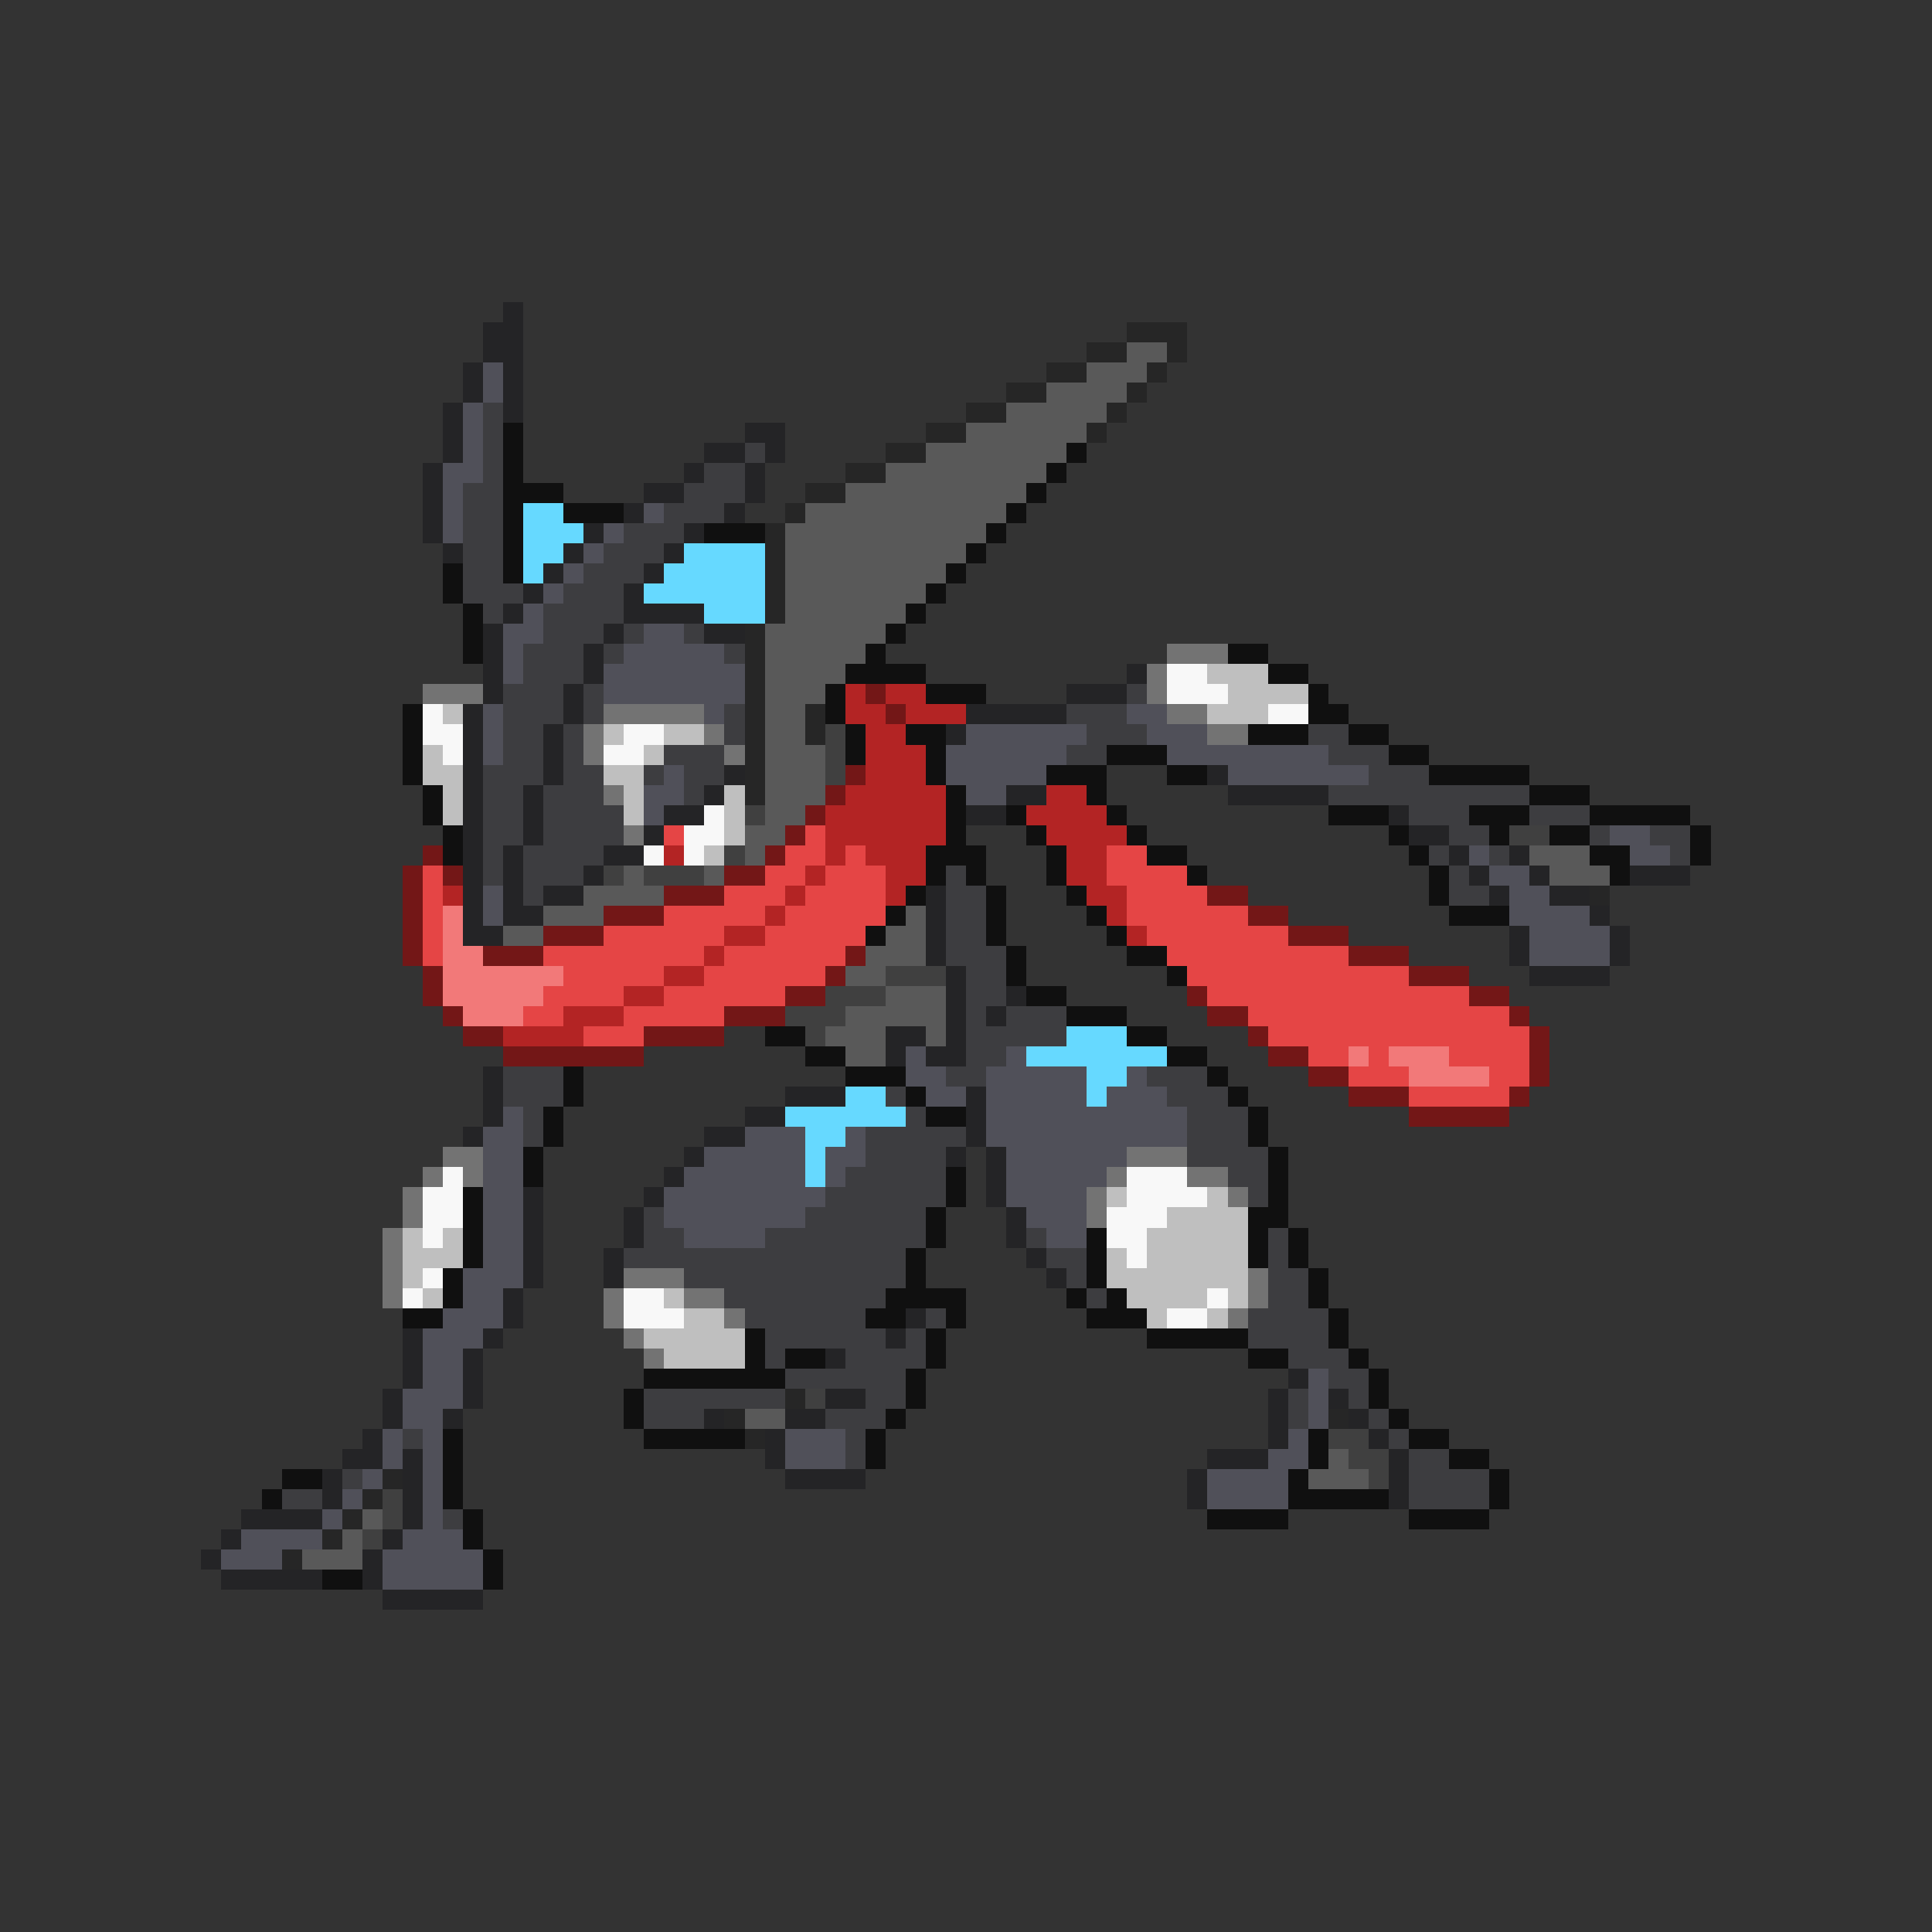 <svg xmlns="http://www.w3.org/2000/svg" viewBox="0 -0.5 96 96" shape-rendering="crispEdges">
<rect x="0" y="-0.5" width="96" height="96" fill="#333333" stroke="none"/>
<path stroke="#242426" d="M25 15h1M24 16h2M24 17h2M23 18h1M25 18h1M23 19h1M25 19h1M22 20h1M25 20h1M22 21h1M37 21h2M22 22h1M35 22h2M38 22h1M21 23h1M34 23h1M37 23h1M21 24h1M32 24h2M37 24h1M21 25h1M31 25h1M36 25h1M21 26h1M29 26h1M34 26h1M22 27h1M28 27h1M33 27h1M27 28h1M32 28h1M26 29h1M31 29h1M25 30h1M31 30h4M24 31h1M30 31h1M35 31h2M24 32h1M29 32h1M24 33h1M29 33h1M56 33h1M24 34h1M28 34h1M53 34h3M23 35h1M28 35h1M48 35h5M23 36h1M27 36h1M47 36h1M23 37h1M27 37h1M23 38h1M27 38h1M36 38h1M60 38h1M23 39h1M26 39h1M35 39h1M50 39h2M61 39h5M23 40h1M26 40h1M33 40h2M48 40h2M69 40h1M23 41h1M26 41h1M32 41h1M70 41h2M23 42h1M25 42h1M30 42h2M72 42h1M75 42h1M23 43h1M25 43h1M29 43h1M73 43h1M76 43h1M81 43h3M23 44h1M25 44h1M27 44h2M46 44h1M74 44h1M77 44h2M23 45h1M25 45h2M46 45h1M79 45h1M23 46h2M46 46h1M75 46h1M80 46h1M46 47h1M75 47h1M80 47h1M47 48h1M76 48h4M47 49h1M50 49h1M47 50h1M49 50h1M44 51h2M47 51h1M44 52h1M46 52h2M24 53h1M24 54h1M39 54h3M48 54h1M24 55h1M37 55h2M48 55h1M23 56h1M35 56h2M48 56h1M34 57h1M47 57h1M49 57h1M33 58h1M49 58h1M26 59h1M32 59h1M49 59h1M26 60h1M31 60h1M50 60h1M26 61h1M31 61h1M50 61h1M26 62h1M30 62h1M51 62h1M26 63h1M30 63h1M52 63h1M25 64h1M25 65h1M45 65h1M20 66h1M24 66h1M44 66h1M20 67h1M23 67h1M41 67h1M20 68h1M23 68h1M64 68h1M19 69h1M23 69h1M41 69h2M63 69h1M66 69h1M19 70h1M22 70h1M35 70h1M39 70h2M63 70h1M67 70h1M18 71h1M38 71h1M63 71h1M68 71h1M17 72h2M20 72h1M38 72h1M60 72h3M69 72h1M16 73h1M20 73h1M39 73h4M59 73h1M69 73h1M16 74h1M20 74h1M59 74h1M69 74h1M12 75h4M20 75h1M11 76h1M19 76h1M10 77h1M18 77h1M11 78h5M18 78h1M19 79h5" />
<path stroke="#262626" d="M56 16h3M54 17h2M58 17h1M52 18h2M57 18h1M50 19h2M56 19h1M48 20h2M55 20h1M46 21h2M54 21h1M44 22h2M42 23h2M40 24h2M39 25h1M38 26h1M38 27h1M38 28h1M38 29h1M38 30h1M37 31h1M37 32h1M37 33h1M37 34h1M37 35h1M40 35h1M37 36h1M40 36h1M37 37h1M37 38h1M37 39h1M79 44h1M39 69h1M36 70h1M66 70h1M37 71h1M19 73h1M18 74h1M17 75h1M16 76h1M14 77h1" />
<path stroke="#595959" d="M56 17h2M54 18h3M52 19h4M50 20h5M48 21h6M46 22h7M44 23h8M42 24h9M40 25h10M39 26h10M39 27h9M39 28h8M39 29h7M39 30h6M38 31h6M38 32h5M38 33h4M38 34h3M38 35h2M38 36h2M38 37h3M38 38h3M38 39h3M38 40h2M37 41h2M37 42h1M76 42h3M31 43h1M35 43h1M77 43h3M29 44h4M27 45h3M45 45h1M25 46h2M44 46h2M43 47h3M42 48h2M44 49h3M42 50h5M41 51h3M46 51h1M42 52h2M37 70h2M66 72h1M65 73h3M18 75h1M17 76h1M15 77h3" />
<path stroke="#505059" d="M24 18h1M24 19h1M23 20h1M23 21h1M23 22h1M22 23h2M22 24h1M22 25h1M32 25h1M22 26h1M30 26h1M29 27h1M28 28h1M27 29h1M26 30h1M25 31h2M32 31h2M25 32h1M31 32h5M25 33h1M30 33h7M30 34h7M24 35h1M35 35h1M56 35h2M24 36h1M48 36h6M57 36h3M24 37h1M47 37h6M58 37h8M33 38h1M47 38h5M61 38h7M32 39h2M48 39h2M32 40h1M80 41h2M73 42h1M81 42h2M74 43h2M24 44h1M75 44h2M24 45h1M75 45h4M76 46h4M76 47h4M45 52h1M50 52h1M45 53h2M49 53h5M56 53h1M46 54h2M49 54h5M55 54h3M25 55h1M49 55h10M24 56h2M37 56h3M42 56h1M49 56h10M24 57h2M35 57h5M41 57h2M50 57h6M24 58h2M34 58h6M41 58h1M50 58h5M24 59h2M33 59h8M50 59h4M24 60h2M33 60h7M51 60h3M24 61h2M34 61h4M52 61h2M24 62h2M23 63h3M23 64h2M22 65h3M21 66h3M21 67h2M21 68h2M65 68h1M20 69h3M65 69h1M20 70h2M65 70h1M19 71h1M21 71h1M39 71h3M64 71h1M19 72h1M21 72h1M39 72h3M63 72h2M18 73h1M21 73h1M60 73h4M17 74h1M21 74h1M60 74h4M16 75h1M21 75h1M12 76h4M20 76h3M11 77h3M19 77h5M19 78h5" />
<path stroke="#3d3d40" d="M24 20h1M24 21h1M24 22h1M37 22h1M24 23h1M35 23h2M23 24h2M34 24h3M23 25h2M33 25h3M23 26h2M31 26h3M23 27h2M30 27h3M23 28h2M29 28h3M23 29h3M28 29h3M24 30h1M27 30h4M27 31h3M31 31h1M34 31h1M26 32h3M30 32h1M36 32h1M26 33h3M25 34h3M29 34h1M56 34h1M25 35h3M29 35h1M36 35h1M53 35h3M25 36h2M28 36h1M36 36h1M54 36h3M65 36h2M25 37h2M28 37h1M33 37h3M53 37h2M66 37h3M24 38h3M28 38h2M32 38h1M34 38h2M68 38h3M24 39h2M27 39h3M34 39h1M66 39h10M24 40h2M27 40h4M70 40h3M76 40h3M24 41h2M27 41h4M72 41h2M79 41h1M82 41h2M24 42h1M26 42h4M71 42h1M74 42h1M83 42h1M24 43h1M26 43h3M47 43h1M72 43h1M26 44h1M47 44h2M72 44h2M47 45h2M47 46h2M47 47h3M48 48h2M48 49h2M48 50h1M50 50h3M48 51h5M48 52h2M25 53h3M47 53h2M57 53h3M25 54h3M44 54h1M58 54h3M26 55h1M45 55h1M59 55h3M26 56h1M43 56h5M59 56h3M43 57h4M59 57h4M42 58h5M61 58h2M41 59h6M62 59h1M32 60h1M40 60h6M32 61h2M38 61h8M51 61h1M63 61h1M31 62h14M52 62h2M63 62h1M34 63h11M53 63h1M63 63h2M36 64h8M54 64h1M63 64h2M37 65h6M46 65h1M62 65h4M38 66h6M45 66h1M62 66h4M38 67h1M42 67h4M64 67h3M39 68h6M66 68h2M32 69h7M43 69h2M64 69h1M67 69h1M32 70h3M41 70h3M64 70h1M68 70h1M20 71h1M42 71h1M69 71h1M42 72h1M70 72h2M17 73h1M70 73h4M14 74h2M70 74h4M22 75h1" />
<path stroke="#101010" d="M25 21h1M25 22h1M53 22h1M25 23h1M52 23h1M25 24h3M51 24h1M25 25h1M28 25h3M50 25h1M25 26h1M35 26h3M49 26h1M25 27h1M48 27h1M22 28h1M25 28h1M47 28h1M22 29h1M46 29h1M23 30h1M45 30h1M23 31h1M44 31h1M23 32h1M43 32h1M61 32h2M42 33h4M63 33h2M41 34h1M46 34h3M65 34h1M20 35h1M41 35h1M65 35h2M20 36h1M42 36h1M45 36h2M62 36h3M67 36h2M20 37h1M42 37h1M46 37h1M55 37h3M69 37h2M20 38h1M46 38h1M52 38h3M58 38h2M71 38h5M21 39h1M47 39h1M54 39h1M76 39h3M21 40h1M47 40h1M50 40h1M55 40h1M66 40h3M73 40h3M79 40h5M22 41h1M47 41h1M51 41h1M56 41h1M69 41h1M74 41h1M77 41h2M84 41h1M22 42h1M46 42h3M52 42h1M57 42h2M70 42h1M79 42h2M84 42h1M46 43h1M48 43h1M52 43h1M59 43h1M71 43h1M80 43h1M45 44h1M49 44h1M53 44h1M71 44h1M44 45h1M49 45h1M54 45h1M72 45h3M43 46h1M49 46h1M55 46h1M50 47h1M56 47h2M50 48h1M58 48h1M51 49h2M53 50h3M38 51h2M56 51h2M40 52h2M58 52h2M28 53h1M42 53h3M60 53h1M28 54h1M45 54h1M61 54h1M27 55h1M46 55h2M62 55h1M27 56h1M62 56h1M26 57h1M63 57h1M26 58h1M47 58h1M63 58h1M23 59h1M47 59h1M63 59h1M23 60h1M46 60h1M62 60h2M23 61h1M46 61h1M54 61h1M62 61h1M64 61h1M23 62h1M45 62h1M54 62h1M62 62h1M64 62h1M22 63h1M45 63h1M54 63h1M65 63h1M22 64h1M44 64h4M53 64h1M55 64h1M65 64h1M20 65h2M43 65h2M47 65h1M54 65h3M66 65h1M37 66h1M46 66h1M57 66h5M66 66h1M37 67h1M39 67h2M46 67h1M62 67h2M67 67h1M32 68h7M45 68h1M68 68h1M31 69h1M45 69h1M68 69h1M31 70h1M44 70h1M69 70h1M22 71h1M32 71h5M43 71h1M65 71h1M70 71h2M22 72h1M43 72h1M65 72h1M72 72h2M14 73h2M22 73h1M64 73h1M74 73h1M13 74h1M22 74h1M64 74h5M74 74h1M23 75h1M60 75h4M70 75h4M23 76h1M24 77h1M16 78h2M24 78h1" />
<path stroke="#66d9ff" d="M26 25h2M26 26h3M26 27h2M34 27h4M26 28h1M33 28h5M32 29h6M35 30h3M53 51h3M51 52h7M54 53h2M42 54h2M54 54h1M39 55h6M40 56h2M40 57h1M40 58h1" />
<path stroke="#737373" d="M58 32h3M57 33h1M21 34h3M57 34h1M30 35h5M58 35h2M29 36h1M35 36h1M60 36h2M29 37h1M36 37h1M30 39h1M31 41h1M22 57h2M56 57h3M21 58h1M23 58h1M55 58h1M59 58h2M20 59h1M54 59h1M61 59h1M20 60h1M54 60h1M19 61h1M19 62h1M19 63h1M31 63h3M62 63h1M19 64h1M30 64h1M34 64h2M62 64h1M30 65h1M36 65h1M61 65h1M31 66h1M32 67h1" />
<path stroke="#f8f8f8" d="M58 33h2M58 34h3M21 35h1M63 35h2M21 36h2M31 36h2M22 37h1M30 37h2M35 40h1M34 41h2M32 42h1M34 42h1M22 58h1M56 58h3M21 59h2M56 59h4M21 60h2M55 60h3M21 61h1M55 61h2M56 62h1M21 63h1M20 64h1M31 64h2M60 64h1M31 65h3M58 65h2" />
<path stroke="#bfbfbf" d="M60 33h3M61 34h4M22 35h1M60 35h3M30 36h1M33 36h2M21 37h1M32 37h1M21 38h2M30 38h2M22 39h1M31 39h1M36 39h1M22 40h1M31 40h1M36 40h1M36 41h1M35 42h1M55 59h1M60 59h1M58 60h4M20 61h1M22 61h1M57 61h5M20 62h3M55 62h1M57 62h5M20 63h1M55 63h7M21 64h1M33 64h1M56 64h4M61 64h1M34 65h2M57 65h1M60 65h1M32 66h5M33 67h4" />
<path stroke="#b32424" d="M42 34h1M44 34h2M42 35h2M45 35h3M43 36h2M43 37h3M43 38h3M42 39h5M52 39h2M41 40h6M51 40h4M41 41h6M52 41h4M33 42h1M41 42h1M43 42h3M53 42h2M40 43h1M44 43h2M53 43h2M22 44h1M39 44h1M44 44h1M54 44h2M38 45h1M55 45h1M36 46h2M56 46h1M35 47h1M33 48h2M31 49h2M28 50h3M25 51h4" />
<path stroke="#731717" d="M43 34h1M44 35h1M42 38h1M41 39h1M40 40h1M39 41h1M21 42h1M38 42h1M20 43h1M22 43h1M36 43h2M20 44h1M33 44h3M60 44h2M20 45h1M30 45h3M62 45h2M20 46h1M27 46h3M64 46h3M20 47h1M24 47h3M42 47h1M67 47h3M21 48h1M41 48h1M70 48h3M21 49h1M39 49h2M59 49h1M73 49h2M22 50h1M36 50h3M60 50h2M75 50h1M23 51h2M32 51h4M62 51h1M76 51h1M25 52h7M63 52h2M76 52h1M65 53h2M76 53h1M67 54h3M75 54h1M70 55h5" />
<path stroke="#404040" d="M41 36h1M41 37h1M41 38h1M37 40h1M75 41h2M36 42h1M30 43h1M32 43h3M44 48h3M41 49h3M39 50h3M40 51h1M40 69h1M66 71h2M67 72h2M68 73h1M19 74h1M19 75h1M18 76h1" />
<path stroke="#e54545" d="M33 41h1M40 41h1M39 42h2M42 42h1M55 42h2M21 43h1M38 43h2M41 43h3M55 43h4M21 44h1M36 44h3M40 44h4M56 44h4M21 45h1M33 45h5M39 45h5M56 45h6M21 46h1M30 46h6M38 46h5M57 46h7M21 47h1M27 47h8M36 47h6M58 47h9M28 48h5M35 48h6M59 48h11M27 49h4M33 49h6M60 49h13M26 50h2M31 50h5M62 50h13M29 51h3M63 51h13M65 52h2M68 52h1M72 52h4M67 53h3M74 53h2M70 54h5" />
<path stroke="#f27979" d="M22 45h1M22 46h1M22 47h2M22 48h6M22 49h5M23 50h3M67 52h1M69 52h3M70 53h4" />
</svg>